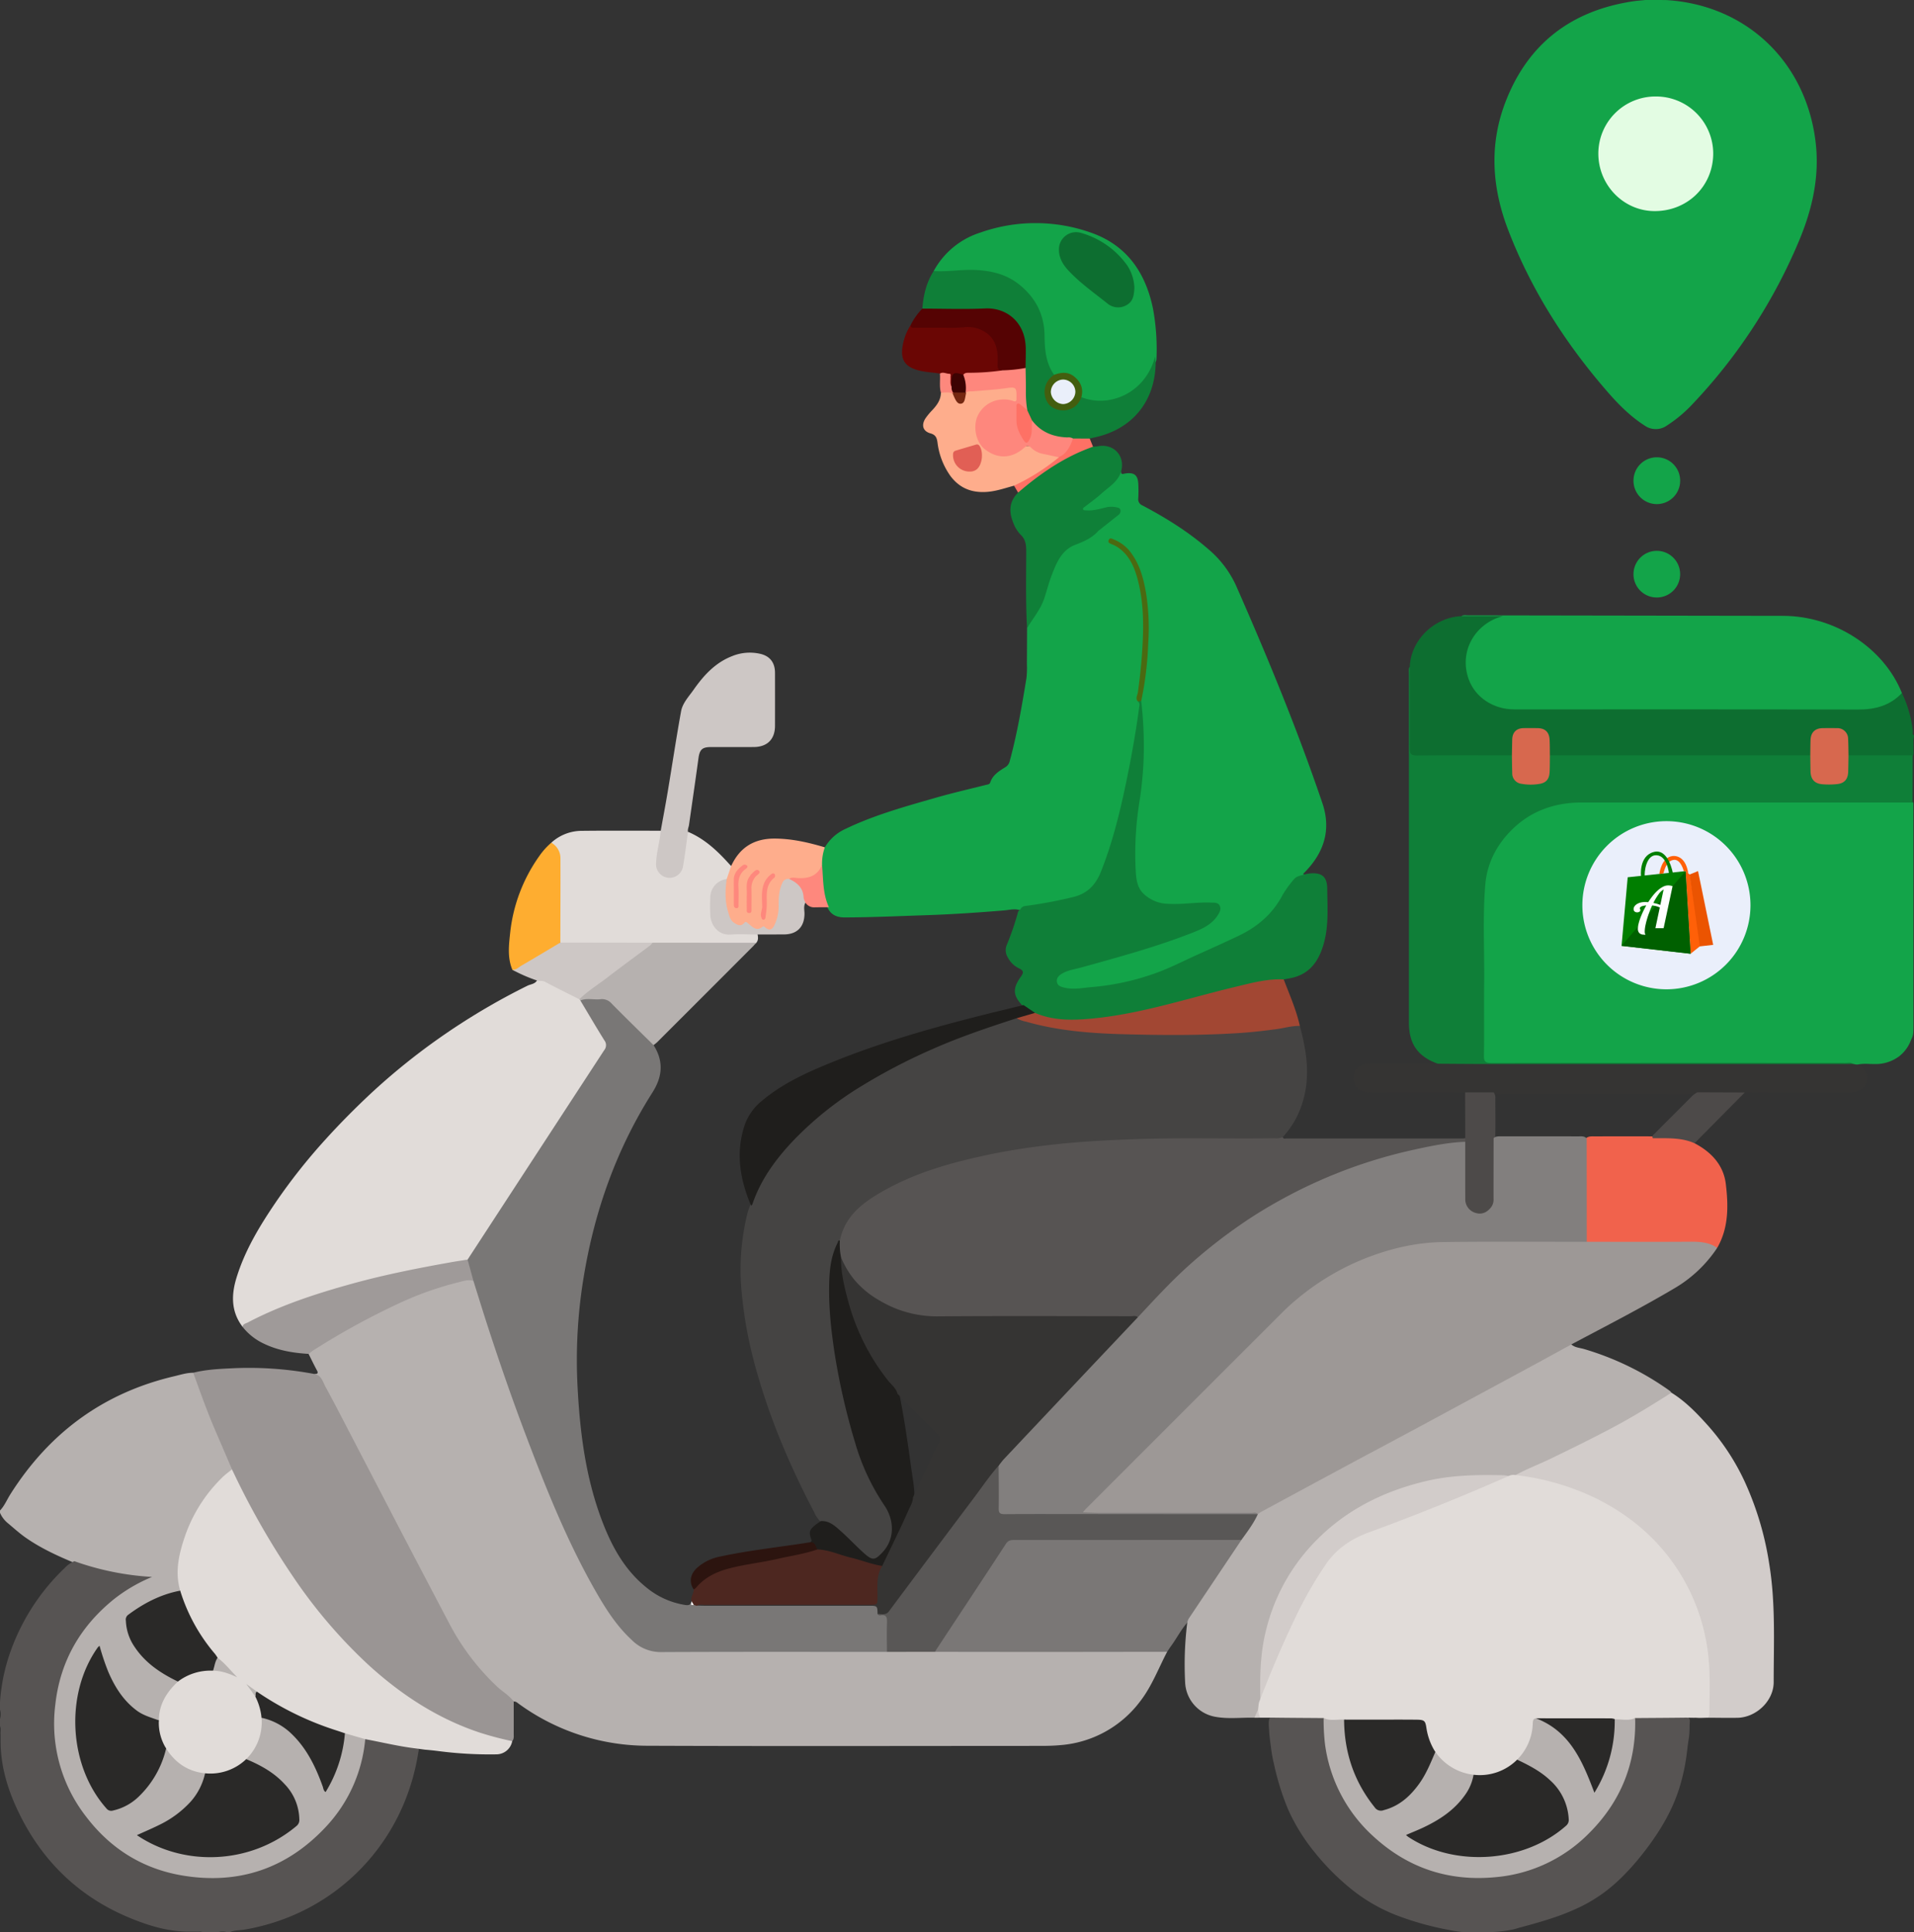 <svg xmlns="http://www.w3.org/2000/svg" width="812.542" height="820.132" viewBox="0 0 812.542 820.132">
  <rect x="0" y="0" width="812.542" height="820.132" fill="#333333" stroke="none"/>
  <g id="Group_1417" data-name="Group 1417" transform="translate(-987.02 -112.942)">
    <path id="Path_2194" data-name="Path 2194" d="M1799.21,551.52a6.576,6.576,0,0,1-.713,2.4c-.315.672-.56,1.387-.9,2.054a15.753,15.753,0,0,1-4.3,5.283,16.778,16.778,0,0,1-10.237,3.318c-2.552.022-5.126-.363-7.658.274a3.372,3.372,0,0,1-2.589.034,23.806,23.806,0,0,0-3.994-.121q-73.476-.009-146.953-.006c-5.566,0-5.607-.039-5.608-5.514q0-32.239-.011-64.479c-.017-10.964,3.323-20.731,10.752-28.8a39.175,39.175,0,0,1,24.585-12.667,89.833,89.833,0,0,1,11.218-.55q65.6.024,131.208.02c1.571,0,3.172-.222,4.7.389a1.112,1.112,0,0,1,.57.756c.052,31.4.005,62.8.035,94.2C1799.32,549.226,1799.32,550.382,1799.21,551.52Z" fill="#13a449"/>
    <path id="Path_2195" data-name="Path 2195" d="M987.022,754.065c1.915-2,2.935-4.584,4.389-6.883,16.472-26.05,39.453-43.037,69.578-50.109,2.658-.624,5.279-1.491,8.056-1.483.994.386,1.183,1.331,1.478,2.18,4.278,12.317,9.272,24.343,14.676,36.2a3.741,3.741,0,0,1,.593,2.606c-2.414,2.953-5.479,5.26-7.906,8.238-8.876,10.894-14.447,23.021-14.742,37.3-.042,2.016.991,3.88.579,5.9-.769.889-1.9.974-2.921,1.263a57.939,57.939,0,0,0-17.443,8.418,4.691,4.691,0,0,0-2.081,5.152c1.06,6.41,4.556,11.349,9.348,15.469a45.772,45.772,0,0,0,9.964,6.595,3.678,3.678,0,0,1,2.1,1.671,2.4,2.4,0,0,1-.979,1.918,21.21,21.21,0,0,0-6.668,13.726,1.73,1.73,0,0,1-.408.889c-4.92.095-8.7-2.443-12.164-5.488-6.7-5.885-10.047-13.751-12.684-22.005a9.1,9.1,0,0,0-.709-2.119c-.039-.064-.131-.095-.321-.225a42.6,42.6,0,0,0-6.459,13.376c-5.594,19.039-2.531,36.517,9.577,52.351a3.5,3.5,0,0,0,4.316,1.369c6.808-2,11.286-6.779,15.109-12.405,2.7-3.967,4.2-8.484,6.061-12.838.456-.3.793-.064,1.047.287a22.745,22.745,0,0,0,14.911,9.612,1.688,1.688,0,0,1,.854.493c.509,2.019-.415,3.755-1.175,5.483-3.361,7.641-9.6,12.4-16.609,16.331a78.053,78.053,0,0,1-10.005,4.622,53.483,53.483,0,0,0,20.051,7.739c16.266,2.59,31.065-.956,44.345-10.824a5.79,5.79,0,0,0,2.45-6.258,23.365,23.365,0,0,0-8.335-14.384,45.56,45.56,0,0,0-11.191-7c-.907-.4-1.911-.668-2.341-1.719a2.415,2.415,0,0,1,.823-1.739,19.4,19.4,0,0,0,5.2-13.516,3.7,3.7,0,0,1,.439-2.148c1.91-.922,3.571.136,5.192.808,6.221,2.58,10.61,7.264,14.271,12.746a70.109,70.109,0,0,1,7.759,16.551,19.886,19.886,0,0,0,2.967-5.13,57.851,57.851,0,0,0,4.433-15.782,4.2,4.2,0,0,1,1.147-2.94,17.683,17.683,0,0,1,8.651,2.556,4.35,4.35,0,0,1,.263,2.921,66.949,66.949,0,0,1-132.39-.039c-2.9-19.725,2.191-37.452,14.882-52.942,6.519-7.957,14.667-13.714,23.7-18.112a117.246,117.246,0,0,1-30.218-6.5c-7.124-2.959-14.111-6.171-20.48-10.608-2.8-1.95-5.293-4.25-7.905-6.415a11.771,11.771,0,0,1-3.066-4.167C987.022,754.732,987.022,754.4,987.022,754.065Z" fill="#b6b1af"/>
    <path id="Path_2196" data-name="Path 2196" d="M1018.59,775.574a118.027,118.027,0,0,0,32.987,6.68,67.659,67.659,0,0,0-16.077,9.358c-14.413,11.6-22.984,26.477-25.014,44.968a64.17,64.17,0,0,0,13.045,47.361c10.457,13.767,24.3,22.371,41.416,25.122,23.682,3.808,43.949-3.154,60.33-20.643a62.478,62.478,0,0,0,16.793-37.311,2.308,2.308,0,0,1,2.357-.326c6.1,1.351,12.24,2.52,18.4,3.551,1.23.206,2.38.545,1.791,2.238-5.983,38.971-35.276,68.85-73.887,75.388-2.073.351-4.244.169-6.21,1.114h-1a6.507,6.507,0,0,0-4,0h-6.5c-.832-.525-1.754-.138-2.626-.258h-2.72c-8.735.091-16.934-2.337-24.9-5.57-21.241-8.621-36.994-23.318-47.205-43.773-4.931-9.878-8.307-20.313-8.3-31.563q0-1.395,0-2.788c-.129-1.181.289-2.4-.258-3.553v-3a6.507,6.507,0,0,0,0-4v-3a79.479,79.479,0,0,1,3.892-19.98,91.121,91.121,0,0,1,23.441-36.992A12.435,12.435,0,0,1,1018.59,775.574Z" fill="#575453"/>
    <path id="Path_2197" data-name="Path 2197" d="M1704.12,849.568c-.046.456-.106.912-.183,1.368q-.22,1.289-.377,2.588a10.713,10.713,0,0,0-.158,1.256c-.166,1.351-.327,2.7-.519,4.051-.108.756-.225,1.511-.358,2.264a83.757,83.757,0,0,1-2.7,11.121,72.06,72.06,0,0,1-4.312,10.453,91.09,91.09,0,0,1-5.733,9.692c-2.07,3.074-4.29,6.047-6.631,8.92a105.04,105.04,0,0,1-7.268,8.084,70.689,70.689,0,0,1-8.237,7.084,65.4,65.4,0,0,1-9.9,5.914,96.737,96.737,0,0,1-11.954,4.764c-4.475,1.482-9.021,2.74-13.573,3.96-1.106.3-2.241.707-3.369.9a55.622,55.622,0,0,1-10.487,1.042c-3.61-.068-7.263.2-10.863-.094a53.229,53.229,0,0,1-5.816-.935,125.945,125.945,0,0,1-22.478-6.4,72.816,72.816,0,0,1-18.581-10.889,102.283,102.283,0,0,1-15.236-15.26,81.855,81.855,0,0,1-11.438-18.3,109.781,109.781,0,0,1-6.063-19.354,54.719,54.719,0,0,1-1.145-5.949c-.346-2.812-.826-5.735-.962-8.554-.068-1.412-.44-4.007.37-5.289.594-.941,2.393-.716,3.34-.705,6.305.075,12.617-.349,18.91.242,1.726.768,1.306,2.365,1.3,3.7a58.843,58.843,0,0,0,7.02,28.577c10.455,19.561,26.687,31.561,48.63,34.857,19.905,2.99,37.8-2.248,53.08-15.618,12.805-11.2,19.859-25.419,21.876-42.22.258-2.151.026-4.328.114-6.491.043-1.061-.065-2.23,1.221-2.769,6.9-.614,13.8-.256,20.7-.2a1.926,1.926,0,0,1,2.054,1.867,6.926,6.926,0,0,1-.041.934c-.056.755-.045,1.51-.064,2.266C1704.26,847.487,1704.22,848.528,1704.12,849.568Z" fill="#575453"/>
    <path id="Path_2198" data-name="Path 2198" d="M1585.5,395.9c.48-11.3,10.318-20.922,21.925-21.447,5.822-.328,11.648-.085,17.472-.127a.678.678,0,0,1,.65.467c-.536,1.03-1.7,1.09-2.652,1.444-12.835,4.777-16.995,19.7-8.315,30.277,3.768,4.592,8.971,6.44,14.783,6.754.915.049,1.832.021,2.748.021q72.088,0,144.178.035c6.065.008,11.558-1.216,16.142-5.412a2.326,2.326,0,0,1,2-.827,48.929,48.929,0,0,1,4.632,16.249c.075.582-.388,1.356.5,1.712v.5c-.547,1.85-.107,3.746-.265,5.612-.074.875.3,1.814-.346,2.616a4.422,4.422,0,0,1-2.645.561q-10.991.041-21.98,0a5.862,5.862,0,0,1-2.445-.389c-.931-.542-.942-1.488-1.01-2.392-.074-.992-.029-1.988-.039-2.982-.046-4.6-1.213-5.782-5.711-5.8-1.243-.005-2.486-.021-3.729.006-3.523.079-4.888,1.423-5.079,5.005-.062,1.158.016,2.321-.052,3.479-.058.979,0,2.025-1,2.667a8.757,8.757,0,0,1-3.695.426q-51.222.012-102.443,0a9.669,9.669,0,0,1-3.7-.382c-.958-.513-.984-1.459-1.061-2.367-.071-.828-.029-1.66-.046-2.491-.1-5.08-1.36-6.336-6.355-6.343-1.329,0-2.66-.05-3.986.024-2.789.156-4.011,1.394-4.17,4.222-.079,1.41.02,2.825-.054,4.235-.052.982.005,2.029-1,2.674a7.392,7.392,0,0,1-3.195.427q-18.116.018-36.229,0c-.666,0-1.332-.016-2-.076-1.339-.121-2.064-.636-2.057-2.188.057-11.826.012-23.653.036-35.48A2.536,2.536,0,0,1,1585.5,395.9Z" fill="#0d6e30"/>
    <path id="Path_2199" data-name="Path 2199" d="M1609.05,933.074a2.244,2.244,0,0,1,3,0Z" fill="#575453"/>
    <path id="Path_2200" data-name="Path 2200" d="M1618.05,933.074a1.689,1.689,0,0,1,2.5,0Z" fill="#575453"/>
    <path id="Path_2201" data-name="Path 2201" d="M1462.96,313.069c-.061,1.5.936.971,1.679.855,3.868-.6,5.477.661,5.623,4.532a55.457,55.457,0,0,1-.019,5.992,2.842,2.842,0,0,0,1.855,3.063c9.944,5.266,19.468,11.171,27.984,18.6a44.16,44.16,0,0,1,11.765,15.589c13.319,30.26,25.921,60.8,36.557,92.124,3.887,11.446.61,21.2-7.7,29.547-.214.215-.613.377-.172.74,0,.251-.008.56-.259.647-3.949,1.363-6.143,4.678-7.886,8-4.825,9.2-12.41,15.15-21.652,19.159-9.175,3.98-18.1,8.5-27.288,12.437a101.735,101.735,0,0,1-37.324,8.4c-2.4.07-4.764.861-7.194.122-1.745-.53-3.453-1.1-3.725-3.183-.264-2.015,1.1-3.209,2.612-4.2a12.777,12.777,0,0,1,3.967-1.469c14.691-3.785,29.178-8.262,43.611-12.916a117.29,117.29,0,0,0,10.911-4.351,15.337,15.337,0,0,0,6.939-5.541c.649-.989,1.311-2.059.751-3.256-.6-1.276-1.91-1.144-3.067-1.2-5.836-.284-11.631.786-17.472.5-4.489-.22-8.571-1.414-11.688-4.819-3.043-3.324-3.187-7.6-3.379-11.751-.483-10.445.751-20.776,2.159-31.106a130.4,130.4,0,0,0,.9-30.137c-.285-2.969-.033-5.973-.386-8.946.633-5.2,1.589-10.363,2.045-15.59,1.075-12.315,1.587-24.605-1.763-36.7-1.353-4.886-3.387-9.406-7.284-12.857a9.627,9.627,0,0,0-4.908-2.586c9.445,5.014,11.7,14.078,13.019,23.427,1.866,13.208.683,26.386-1.251,39.51-.216,1.463-.775,2.926-.209,4.432a8.327,8.327,0,0,1,.33,5.1c-2.746,18.39-6.068,36.665-11.328,54.533a109.821,109.821,0,0,1-6.375,16.808,12.953,12.953,0,0,1-7.869,6.829,95.582,95.582,0,0,1-19.257,4.2,39.414,39.414,0,0,0-6.484,1.576c-2.165-.62-4.31,0-6.442.175-11.253.941-22.511,1.691-33.8,2.057s-22.563.9-33.857.921c-3.063.007-5.551-.889-7.073-3.72a22.791,22.791,0,0,1-2.616-9.818c-.2-2.9-.477-5.8-.622-8.707.094-2.633-.362-5.4,1.874-7.5a19.415,19.415,0,0,1,8.765-7.838c12.2-5.857,25.179-9.443,38.106-13.158,7.106-2.042,14.322-3.7,21.494-5.507.729-.184,1.557-.176,1.843-1.035,1.06-3.18,3.707-4.81,6.323-6.429a4.08,4.08,0,0,0,1.957-2.662c3.149-11.576,5.155-23.38,7.093-35.2a39.166,39.166,0,0,0,.189-5.981c.04-5.08.049-10.16.07-15.24a15.782,15.782,0,0,1,2.238-4.669,34.672,34.672,0,0,0,5.578-11.879,58.155,58.155,0,0,1,4.884-12.253,14.759,14.759,0,0,1,8.1-7.391,23.569,23.569,0,0,0,9.006-5.489,77.7,77.7,0,0,1,7.735-6.29c.592-.443,1.358-.938,1.144-1.778-.251-.985-1.258-.955-2.065-1.055a11.061,11.061,0,0,0-3.946.415,23.441,23.441,0,0,1-7.133,1c-.817-.059-1.82.045-2.156-.892-.344-.96.51-1.493,1.154-2,3.39-2.68,6.778-5.355,10.022-8.221a17.379,17.379,0,0,0,4.448-5.29C1462.23,313.371,1462.45,313.018,1462.96,313.069Z" fill="#13a449"/>
    <path id="Path_2202" data-name="Path 2202" d="M1482.5,814.034c-3.711,7.061-6.5,14.641-11.444,21.009a46.806,46.806,0,0,1-33.954,18.608c-4,.374-7.978.315-11.965.317-54.32.02-108.64.153-162.959-.059a92.94,92.94,0,0,1-54.871-17.77c-.665-.476-1.27-1.113-2.209-.99-7.32-4.964-13.2-11.385-18.632-18.282a102.33,102.33,0,0,1-10.033-16.091q-15.519-29.665-31.089-59.3c-4.082-7.733-8.1-15.5-12.153-23.251-3.241-6.2-6.5-12.392-9.717-18.6-.756-1.458-2.2-2.135-2.947-3.49,1.056-.028,1.8-.157,1.046-1.537-1.252-2.3-2.374-4.665-3.551-7,.135-1.744,1.731-2.095,2.837-2.787,5.7-3.567,11.462-7.049,17.381-10.25,11.924-6.448,24.065-12.41,37.092-16.366a66.9,66.9,0,0,1,10.188-2.345c1.092-.153,2.172-.291,2.944.775,2.042,4.579,3.252,9.444,4.75,14.2,5.681,18.044,11.966,35.876,18.64,53.568,7,18.556,14.515,36.905,23.656,54.532,4.49,8.657,9.345,17.11,15.555,24.7a46.018,46.018,0,0,0,5.59,5.706,16.206,16.206,0,0,0,11.165,4.121c32.074-.152,64.149-.017,96.228-.113q10.046-.126,20.085-.01c25.948-.148,51.9-.027,77.843-.065,5.655-.008,11.311-.02,16.966.013C1480.17,813.272,1481.46,813.082,1482.5,814.034Z" fill="#b6b1af"/>
    <path id="Path_2203" data-name="Path 2203" d="M1685.53,112.942l8.552.013c33.924,1.906,59.3,25.837,63.634,59.644,1.916,14.961-1.266,28.972-6.965,42.567a229.346,229.346,0,0,1-44.986,69.05,57.3,57.3,0,0,1-11.055,9.313,8.178,8.178,0,0,1-9.567-.008c-6.173-3.96-11.238-9.127-15.987-14.61-17.738-20.478-32.138-43.01-41.89-68.391-6.914-18-8.113-36.217-1.106-54.357,9.571-24.779,28-38.736,54.158-42.671C1682.04,113.232,1683.79,113.121,1685.53,112.942Z" fill="#13a449"/>
    <path id="Path_2204" data-name="Path 2204" d="M1538.84,548.385c2.842,10.629,4.549,21.313,1.229,32.164a37.624,37.624,0,0,1-8.483,15.019c-.911,1.541-2.458,1.19-3.817,1.194-10.743.037-21.488.125-32.23-.009-11.907-.148-23.817.009-35.7.6-26.765,1.339-53.236,4.662-78.774,13.369a107.629,107.629,0,0,0-18.481,8.179c-8.4,4.769-15.908,10.455-18.449,20.536-2.661,3.528-3.316,7.741-3.871,11.93-1.412,10.671-.334,21.293,1.12,31.857a256.315,256.315,0,0,0,10.765,46.194c2.3,6.887,4.981,13.595,9.381,19.515a22.887,22.887,0,0,1,4.683,12.467c.309,5.287-2.284,9.268-5.781,12.791-1.467,1.478-3.407,1.372-5.44-.244a82.607,82.607,0,0,1-7.64-6.817,43.974,43.974,0,0,0-6.047-5.591,18.017,18.017,0,0,0-5.854-2.7,11.844,11.844,0,0,1-2.805-4.081c-9.9-18.839-18.27-38.317-24.124-58.807a182.167,182.167,0,0,1-6.823-36.49,98.567,98.567,0,0,1,2.555-31.178,19.921,19.921,0,0,1,1.172-3.55c4.713-13.811,13.7-24.652,24.208-34.348a158.688,158.688,0,0,1,30.3-21.475c17.656-9.911,36.345-17.359,55.615-23.434,1.182-.373,2.338-.934,3.646-.623,13.109,3.9,26.551,5.339,40.165,6.033,12.5.637,24.984.373,37.472.351a226.426,226.426,0,0,0,38.53-3.263C1536.53,547.771,1537.82,547.106,1538.84,548.385Z" fill="#454443"/>
    <path id="Path_2205" data-name="Path 2205" d="M1343.56,639.566c2.163-10.913,10.327-16.608,19.129-21.519,13.7-7.644,28.66-11.78,43.9-14.99,8.34-1.757,16.753-3.039,25.221-4.049,12.36-1.474,24.748-2.127,37.187-2.564,19.73-.693,39.452-.085,59.175-.374a6.615,6.615,0,0,0,3.409-.5c.292.948,1.095.574,1.672.575q37.525.027,75.052,0a5.2,5.2,0,0,0,.738-.1,1.207,1.207,0,0,1,.211,1.463c-2.619,1.2-5.491,1.121-8.252,1.526A209.089,209.089,0,0,0,1502,642.156a198.682,198.682,0,0,0-25.946,24.5c-1.483,1.691-3.182,3.181-4.711,4.833a2.072,2.072,0,0,1-1.734.839c-28.963-.055-57.925.213-86.881-.114-14.453-.163-26.242-6.539-35.318-17.816a22.521,22.521,0,0,1-3.868-7.774C1342.96,644.271,1342.25,641.914,1343.56,639.566Z" fill="#575453"/>
    <path id="Path_2206" data-name="Path 2206" d="M1089.98,676.082c-4.9-6.443-4.8-13.523-2.558-20.823,3.579-11.657,9.822-21.949,16.607-31.94a245.982,245.982,0,0,1,21.473-27.09c5.827-6.42,11.926-12.566,18.219-18.493a275.307,275.307,0,0,1,29.728-24.138,283.331,283.331,0,0,1,37.46-22.261c1.372-.684,3.156-.683,4.06-2.231a2.756,2.756,0,0,1,3.065-.165c5.056,2.523,10.24,4.8,15.113,7.682a5.583,5.583,0,0,1,.788.781c3.489,5.57,6.751,11.278,10.216,16.862a3.99,3.99,0,0,1-.2,4.816c-6.831,10.544-13.737,21.039-20.582,31.574-11.6,17.861-23.315,35.652-34.875,53.541-.9,1.387-1.652,2.909-3.1,3.862-4.626,1.464-9.473,1.747-14.207,2.638-22.542,4.242-44.745,9.675-66.079,18.268C1099.93,671.049,1094.97,673.592,1089.98,676.082Z" fill="#e1dcd9"/>
    <path id="Path_2207" data-name="Path 2207" d="M1120.53,696.127c2.974.522,3.508,3.291,4.627,5.335,3.912,7.148,7.621,14.406,11.385,21.635q10.14,19.476,20.26,38.962,10.622,20.344,21.313,40.652a101.082,101.082,0,0,0,19.862,26.018c2.31,2.21,5.215,3.761,7.124,6.419.005,4.491.029,8.982,0,13.472-.007,1.14.2,2.349-.626,3.349a3.9,3.9,0,0,1-2.917-.015,117.9,117.9,0,0,1-41.156-18.085,165.574,165.574,0,0,1-28.382-24.746,245.723,245.723,0,0,1-26.6-34.944c-5.875-9.206-11.123-18.771-16.192-28.433-1.528-2.912-3.3-5.767-3.716-9.148q-3.477-8.1-6.958-16.189c-3.522-8.138-6.494-16.485-9.5-24.819,5.258-1.337,10.662-1.615,16.026-1.873A149.863,149.863,0,0,1,1120.53,696.127Z" fill="#9a9594"/>
    <path id="Path_2208" data-name="Path 2208" d="M1799.02,433.542q-.027,10.006-.054,20.012-70.236,0-140.47,0c-11.26,0-21.317,3.439-29.415,11.343-6.521,6.365-10.717,14.177-11.505,23.43-1.2,14.123-.3,28.284-.491,42.427-.136,10.079.078,20.164-.1,30.242-.046,2.653.807,3.119,3.24,3.116q75.108-.1,150.217-.034c1.047,0,2.175-.359,3.136.407-1.143,1.173-2.635.869-4.013.873-10.995.031-21.991.017-32.987.017q-67.222,0-134.446-.022c-1.6,0-3.369.474-4.731-.92-8.5-3.055-12.26-8.424-12.261-17.494q0-73.93,0-147.862c0-1.064-.248-2.174.358-3.177.021,11.494.111,22.989.007,34.482-.022,2.436.471,3.265,3.118,3.235,13.409-.152,26.821-.07,40.232-.071.839.39.79,1.194.863,1.918.083.826.02,1.659.048,2.488.082,2.432-.623,5.3,2.326,6.534a11.567,11.567,0,0,0,10.119-.314c1.87-.989,1.976-3.1,2.132-5.046.15-1.865-.5-3.828.639-5.579h110.542c1.209,1.447.692,3.18.72,4.789.094,5.366,1.649,6.96,7.037,7a16.185,16.185,0,0,0,3.231-.185c2.857-.557,4.162-2.034,4.31-4.944.072-1.411-.029-2.828.051-4.238.049-.877-.128-1.876.88-2.42Z" fill="#0f7f38"/>
    <path id="Path_2209" data-name="Path 2209" d="M1794.43,407.087c-5.09,5.393-11.424,7.034-18.7,7.015-48.626-.126-97.252-.063-145.878-.068-8.909,0-16.531-5.106-19.316-12.751-4.283-11.758,2.595-23.7,14.425-26.828h-17.534c.828-.585,1.776-.34,2.669-.339q66.959.087,133.916.216C1766,374.391,1786.75,387.947,1794.43,407.087Z" fill="#13a449"/>
    <path id="Path_2210" data-name="Path 2210" d="M1471.5,410.482a166.609,166.609,0,0,1,1.008,24.864,158.552,158.552,0,0,1-1.783,18.014,138.389,138.389,0,0,0-1.573,29.028c.207,3.382.479,6.977,3.163,9.721a15.429,15.429,0,0,0,10.521,4.44c6.073.4,12.107-.764,18.181-.506,1.419.06,3.042-.165,3.79,1.294s-.013,2.833-.878,4.161c-2.357,3.62-5.954,5.441-9.767,6.959-15.675,6.24-31.929,10.634-48.152,15.135-2.624.728-5.391,1.068-7.82,2.414-1.428.792-2.752,1.888-2.479,3.679.261,1.716,1.772,2.136,3.337,2.494,3.909.893,7.808.024,11.62-.293a106.3,106.3,0,0,0,26.863-5.875c6.044-2.151,11.724-5.112,17.554-7.737,5.986-2.7,11.979-5.377,17.9-8.212,7.991-3.828,14.414-9.341,18.581-17.359a44.665,44.665,0,0,1,4.827-6.619c1.02-1.3,2.708-1.413,4.138-1.969.981-.166,1.957-.415,2.945-.483,4.856-.336,6.94,1.592,6.984,6.436.07,7.8.7,15.649-1.449,23.3-1.88,6.7-5.215,12.216-12.4,14.33-1.5.442-3.078.641-4.62.952a2.255,2.255,0,0,1-1.367.547c-11.725.832-22.889,4.336-34.173,7.238-13.637,3.507-27.218,7.246-41.222,9.072a80.541,80.541,0,0,1-21.164.275,26.8,26.8,0,0,1-7.184-2.059,22.489,22.489,0,0,1-5.754-3.912c-4.09-4.32-4.353-7.286-.687-12.379,1.286-1.787,1.068-2.57-.815-3.477a10.414,10.414,0,0,1-4.76-4.627,5.828,5.828,0,0,1-.564-5.049,114.892,114.892,0,0,0,4.81-13.912,1.769,1.769,0,0,1,1.04-1.322,2.5,2.5,0,0,1,2.188-1.566,191.568,191.568,0,0,0,20.478-3.845c6.033-1.539,9.433-5.292,11.633-10.847,5.124-12.941,8.331-26.392,11.1-39.975,2.047-10.052,3.829-20.149,5.163-30.325a1.72,1.72,0,0,0-.666-1.863A.983.983,0,0,1,1471.5,410.482Z" fill="#0f7f38"/>
    <path id="Path_2211" data-name="Path 2211" d="M1383.4,227.975a34.289,34.289,0,0,1,19.74-16.3,70.435,70.435,0,0,1,47.255.1c15.023,5.324,22.946,16.913,26.09,32.115a94.75,94.75,0,0,1,1.475,21.625,4.887,4.887,0,0,1-.325,1.162c-.21-.147-.217-.424-.336-.585-.242-.326-.162.1-.171.149-1.763,10.438-15.528,20.522-29.119,16.58a3.434,3.434,0,0,1-2.137-1.15c-.144-2.811-.106-5.623-2.557-7.744a6.938,6.938,0,0,0-6.636-1.838,3.255,3.255,0,0,1-2.429.081c-3.382-3.654-4.346-8.188-4.359-12.919-.014-5.051-.3-10.028-2.507-14.644-4.345-9.077-11.484-14.4-21.513-15.918-6.336-.96-12.625-.08-18.937.019C1385.73,228.733,1384.41,229.041,1383.4,227.975Z" fill="#13a449"/>
    <path id="Path_2212" data-name="Path 2212" d="M1279.09,465.994c7.045,2.978,12.452,8.055,17.474,13.626.274.3.567.589.852.883a7.447,7.447,0,0,1-1.949,5.9c-4.726,1.936-6.216,4.155-6.231,9.332-.006,1.828-.087,3.661.041,5.485.339,4.828,3.265,7.583,8.065,7.627,2.743.025,5.486-.016,8.229.017,1.064.013,2.184-.136,3.083.683.241,1.409.345,2.785-.873,3.865a6.11,6.11,0,0,1-2.678.44c-13.684-.005-27.367.062-41.051-.024-11.574.066-23.147.031-34.721.027-1.4,0-2.844.189-4.165-.514-1.122-1.044-.885-2.44-.89-3.734-.032-8.374-.068-16.749,0-25.123.042-4.9.385-9.829-3.23-13.859a19.265,19.265,0,0,1,13.106-5.042c11.121-.123,22.244-.044,33.366-.047.78.773.486,1.7.351,2.591-.422,2.8-.911,5.587-1.374,8.379a13.018,13.018,0,0,0-.229,3.229,5.33,5.33,0,0,0,4.494,4.958,5.1,5.1,0,0,0,5.333-3.643c1.075-3.432,1.144-7.055,1.782-10.572C1278.16,468.956,1277.99,467.3,1279.09,465.994Z" fill="#e1dcd9"/>
    <path id="Path_2213" data-name="Path 2213" d="M1597.41,564.435c7.079.041,14.157.116,21.236.118q76.347.015,152.694,0c.749,0,1.5-.044,2.246-.068l1.828.365c3.126,1.3,4.672,3.88,4.076,6.808-.606,2.977-3.09,4.876-6.613,4.885-11.892.029-23.784.006-35.676.015-3.159,0-6.318.048-9.477.074a8.917,8.917,0,0,1-3.355.735c-5.606-.036-11.212.056-16.818-.04-27.715.1-55.431.021-83.146.044a30.791,30.791,0,0,1-3.243-.071c-3.122.122-6.244.046-9.367.043a4.143,4.143,0,0,1-2.8-.761q-19.746-.013-39.491-.031a19.136,19.136,0,0,1-2.744-.094,6.006,6.006,0,0,1-5.207-6.29,5.774,5.774,0,0,1,5.611-5.606c3.493-.154,7-.077,10.495-.086Q1587.528,564.446,1597.41,564.435Z" fill="#353433"/>
    <path id="Path_2214" data-name="Path 2214" d="M1279.09,465.994c-.689,4.893-1.254,9.807-2.111,14.67a5.761,5.761,0,0,1-11.426-1.443c.129-3.965,1.2-7.809,1.75-11.722.092-.651.147-1.308.218-1.963.995-5.533,2.048-11.056,2.975-16.6,1.9-11.349,3.6-22.732,5.65-34.053.644-3.562,3.3-6.3,5.344-9.209,4.243-6.053,9.151-11.432,16.252-14.21a19.859,19.859,0,0,1,12.21-.968c4.086,1.023,6.066,3.83,6.075,8.025q.025,11.238,0,22.476c0,5.675-3.237,8.966-8.97,9.015-6.077.052-12.154.008-18.231.013-3.723,0-4.787,1.068-5.294,4.775-1.289,9.431-2.662,18.85-4.013,28.273C1279.39,464.048,1278.86,464.963,1279.09,465.994Z" fill="#cdc7c5"/>
    <path id="Path_2215" data-name="Path 2215" d="M1383.4,227.975c6.076.417,12.112-.787,18.189-.432,6.412.375,12.452,1.8,17.673,5.823,7.24,5.583,11.091,12.965,11.2,22.04.073,5.933.513,11.62,4.077,16.625-.114.9-.821,1.408-1.354,2.028-2.969,3.449-2.757,8.214.485,10.865,3.294,2.692,8.174,1.851,10.869-1.875.43-.6.71-1.338,1.544-1.521,11.951,4.671,27.221-1.725,31.318-17.257l.231,2.414c-.12,16.625-10.006,28.646-26.3,31.988-.569.117-1.129.282-1.692.425-2.109,1.251-4.371.587-6.583.534a23.666,23.666,0,0,0-4.944-.543,17.98,17.98,0,0,1-13.361-7.307,23.046,23.046,0,0,1-2.315-5.309c-1.22-5.719-.487-11.5-.609-17.258-.124-3.983.119-7.968-.51-11.948a14.443,14.443,0,0,0-14.281-12.476c-8.318-.041-16.637.007-24.955-.027-1.2-.005-2.533.291-3.5-.827C1379.01,238.259,1380.28,232.837,1383.4,227.975Z" fill="#0f7f38"/>
    <path id="Path_2216" data-name="Path 2216" d="M1462.96,313.069c-1.358,4.439-5.3,6.6-8.434,9.44-2.2,2-4.656,3.72-7.012,5.548-.334.259-.8.488-.726.922.107.652.733.518,1.211.562,2.869.263,5.6-.511,8.33-1.188a9.733,9.733,0,0,1,4.431-.125c.757.161,1.747.256,1.951,1.29a2.169,2.169,0,0,1-1.062,2.11c-2.641,2.133-5.308,4.234-7.968,6.345-.064.051-.168.06-.218.118-2.669,3.106-6.181,4.65-9.962,6.087-5.707,2.169-7.928,7.535-9.951,12.767-1.254,3.243-2.113,6.637-3.2,9.944-1.559,4.72-4.806,8.475-7.315,12.652-.617-10.8-.38-21.616-.356-32.426.006-2.741-.194-5.155-2.383-7.223a14.755,14.755,0,0,1-3.2-5.293c-1.869-4.619-1.613-8.91,2.149-12.585a3.322,3.322,0,0,1,1.167-1.858c8.359-6.861,17.143-13.047,27.3-17.023,1.054-.413,2.12-1.023,3.343-.59.657-.06,1.325-.065,1.97-.188C1459.81,301.053,1464.81,306.431,1462.96,313.069Z" fill="#0f8038"/>
    <path id="Path_2217" data-name="Path 2217" d="M1089.98,676.082c.2-1.239,1.354-1.372,2.189-1.811,14.2-7.452,29.356-12.36,44.746-16.594,13.746-3.782,27.727-6.521,41.755-9.02,2.28-.406,4.575-.732,6.862-1.095,1.56,2.8,2.858,5.679,2.467,9.017-2.345-.69-4.58.184-6.756.711a139.206,139.206,0,0,0-25.718,9.252,312.976,312.976,0,0,0-35.318,19.437c-.764.482-1.461,1.069-2.189,1.607-6.647-.393-13.13-1.476-19.188-4.441A24.858,24.858,0,0,1,1089.98,676.082Z" fill="#9f9a99"/>
    <path id="Path_2218" data-name="Path 2218" d="M1426.43,542.851c7.826,3.383,16.055,3.178,24.25,2.4,20.8-1.968,40.579-8.634,60.763-13.443,6.752-1.609,13.481-3.512,20.544-3.161,2.49,6.508,5.326,12.9,6.853,19.737-3.332-.1-6.524.894-9.781,1.342-5.67.78-11.356,1.4-17.052,1.75-15.872.97-31.777.856-47.656.441-14.083-.368-28.158-1.439-41.823-5.365a12.577,12.577,0,0,1-3.932-1.439A10.172,10.172,0,0,1,1426.43,542.851Z" fill="#a24733"/>
    <path id="Path_2219" data-name="Path 2219" d="M1417.5,319.086c-3.829,1.03-7.544,2.365-11.6,2.644-6.531.45-11.683-1.685-15.537-6.959a30.786,30.786,0,0,1-5.358-14.052c-.274-1.881-.726-3.214-2.962-3.83-3.273-.9-4.005-3.569-2.074-6.469a27.883,27.883,0,0,1,2.868-3.435c1.961-2.111,3.61-4.351,3.62-7.406,1.556-1.181,3.18-.826,4.813-.219.987.6,1.235,1.7,1.762,2.626.413.723.891,1.491,1.875,1.351.873-.125,1.066-.939,1.3-1.644.283-.851.236-1.817.886-2.546,2.512-1.474,5.366-.819,8.042-1.169,3.2-.419,6.451-.648,9.677-.995,1.371-.148,3.057-.6,3.909.834a6.269,6.269,0,0,1,.19,5.1c-.417,1.339-1.59.9-2.549.7a12.126,12.126,0,0,0-8.512.818,11.208,11.208,0,0,0-4.7,15.415c3.145,5.789,10.261,8.076,15.592,4.352,3.272-2.285,5.676-2.928,8.9-.247,1.716,1.427,4.233,1.373,6.436,1.808.882.174,1.859.05,2.546.822.387.91-.254,1.411-.826,1.862a80.5,80.5,0,0,1-16.363,10.294A4.089,4.089,0,0,1,1417.5,319.086Z" fill="#fead8c"/>
    <path id="Path_2220" data-name="Path 2220" d="M1295.53,486.042q.945-2.769,1.888-5.538c3.713-8.006,9.87-11.747,18.8-11.638,7.253.088,14.12,1.678,20.965,3.72a20.407,20.407,0,0,0-1.176,7.467c-1.373,4.5-3.615,6.105-8.5,6.2-1.8.034-3.626-.254-5.4.282-2.38.559-3.012,2.469-3.3,4.5a41.788,41.788,0,0,0-.609,7.2,15.574,15.574,0,0,1-1.893,7.677c-.864,1.671-2.088,2.593-4.056,1.7a1.888,1.888,0,0,0-1.441-.275c-2.327.973-4.21.106-5.983-1.33a2.208,2.208,0,0,0-2.347-.172,4.045,4.045,0,0,1-5.218-1.811C1294.24,498.323,1293.18,492.314,1295.53,486.042Z" fill="#fead8c"/>
    <path id="Path_2221" data-name="Path 2221" d="M1221.05,470.626a7.509,7.509,0,0,1,3.892,6.788c.043,11.864-.019,23.728-.042,35.591a3.437,3.437,0,0,1-1.775,1.663c-5.2,3.115-10.385,6.253-15.6,9.34-.921.545-1.83,1.227-2.984.558-2.2-5.214-1.482-10.618-.914-15.972a68.666,68.666,0,0,1,12.288-32.239A30.23,30.23,0,0,1,1221.05,470.626Z" fill="#fead30"/>
    <path id="Path_2222" data-name="Path 2222" d="M1204.54,524.566c1.644.093,2.713-1.116,3.962-1.84,5.5-3.189,10.937-6.472,16.4-9.72l39.14.059c.275.93-.407,1.39-.983,1.822-9.713,7.288-19.383,14.634-29.153,21.847a2.137,2.137,0,0,1-.925.35c-4.9-2.471-9.825-4.885-14.671-7.455-1.137-.6-2.266-.151-3.341-.523A68.3,68.3,0,0,1,1204.54,524.566Z" fill="#cdc7c5"/>
    <path id="Path_2223" data-name="Path 2223" d="M1386.03,271.512c-3.091-.519-6.243-.587-9.3-1.426-5.469-1.5-7.47-4.468-6.56-10.089a23.442,23.442,0,0,1,3.368-8.931,177.25,177.25,0,0,0,23.2-.08,13.116,13.116,0,0,1,14.526,13.023c.069,2.109-.513,4.385,1.377,6.091-.329,1.172-1.353,1.1-2.219,1.14-3.385.147-6.742.772-10.148.558a12.1,12.1,0,0,0-3.918.514c-.329.01.1.041-.237.039-3.868-.026-3.868-.026-4.525,3.726a2.126,2.126,0,0,1-.387.882c-1.243.377-1.289-.735-1.216-1.283C1390.41,272.569,1388.43,271.873,1386.03,271.512Z" fill="#6a0604"/>
    <path id="Path_2224" data-name="Path 2224" d="M1609,576.583h12.116a3.624,3.624,0,0,1,.72,2.585c.005,5.579.1,11.158-.042,16.736.083,8.488.072,16.978.012,25.466-.029,4.113-2.964,7.272-6.61,7.343-3.685.071-6.758-2.965-6.855-7.1-.168-7.155-.065-14.315-.042-21.472a3.586,3.586,0,0,1,.754-2.572q0-.762,0-1.522Q1609.019,586.312,1609,576.583Z" fill="#4d4a49"/>
    <path id="Path_2225" data-name="Path 2225" d="M1412.69,270.129c-1.724.11-2.246-.7-2.187-2.391.112-3.211.171-6.387-1.3-9.473-2-4.209-7.322-7.141-13.073-6.4a71.114,71.114,0,0,1-8.694.167c-3.9.019-7.8.025-11.7-.012-.824-.008-1.931.422-2.2-.954a27.594,27.594,0,0,1,5.039-7.131c8.894.005,17.8.338,26.677-.075,9.014-.419,17.017,5.745,17.219,16.785.052,2.824-.044,5.651-.072,8.476A11.848,11.848,0,0,1,1412.69,270.129Z" fill="#550303"/>
    <path id="Path_2226" data-name="Path 2226" d="M1680.48,316.814a9.9,9.9,0,1,1,19.808.256,9.905,9.905,0,1,1-19.808-.256Z" fill="#13a449"/>
    <path id="Path_2227" data-name="Path 2227" d="M1680.48,356.562a9.9,9.9,0,1,1,9.886,9.98A9.854,9.854,0,0,1,1680.48,356.562Z" fill="#13a449"/>
    <path id="Path_2228" data-name="Path 2228" d="M1417.5,319.086a89.46,89.46,0,0,0,19.048-12.043c2.524-2.267,4.057-5.28,6.005-7.98l7.089.034,1.4,3.448c-12,4.206-22.26,11.257-31.807,19.472Q1418.372,320.55,1417.5,319.086Z" fill="#fe7165"/>
    <path id="Path_2229" data-name="Path 2229" d="M1386.03,271.512c1.351-.876,2.685.1,4.032.08.81-.009.453.877.493,1.395.1,1.369-.288,2.79.444,4.091a2.978,2.978,0,0,1,.838,2.344,1.007,1.007,0,0,1-.37.612c-1.6-.9-3.337-.36-5.014-.456C1385.71,276.922,1386.26,274.2,1386.03,271.512Z" fill="#fd887d"/>
    <path id="Path_2230" data-name="Path 2230" d="M1522.08,835.075q-.027.738-.053,1.477c-.71,1.875-.339,4.244-2.5,5.457-5.554-.142-11.147.634-16.658-.407a15.5,15.5,0,0,1-12.719-14.366,144.53,144.53,0,0,1,.888-25.608c-.684-.855-.15-1.613.292-2.271,7.419-11.023,14.469-22.295,22.263-33.066,2.585-3.571,4.921-7.3,7.217-11.066,1.991-1.833,4.484-2.866,6.818-4.107,18.219-9.686,36.339-19.559,54.51-29.333q28.248-15.194,56.449-30.473c4.4-2.368,8.75-4.812,13.2-7.073.71-.36,1.357-1.039,2.291-.666,1.573,1.39,3.652,1.415,5.515,1.983a121.459,121.459,0,0,1,36.344,17.752,4.15,4.15,0,0,1,.638.749c-1.612,2.237-4.1,3.338-6.329,4.724-16.708,10.414-34.3,19.139-52.214,27.261a51.913,51.913,0,0,1-8.511,3.494l-1.472.046a5.416,5.416,0,0,1-2.936.206c-16.39-.744-32.4.982-47.771,7.129a91.7,91.7,0,0,0-26.563,16.065c-14.548,12.7-23.346,28.6-26.77,47.544a92.1,92.1,0,0,0-1.3,19.139A14.35,14.35,0,0,1,1522.08,835.075Z" fill="#b6b1af"/>
    <path id="Path_2231" data-name="Path 2231" d="M1163.47,855.038c-7.213-.867-14.27-2.6-21.4-3.929l-8.622-2.489c-.823.557-1.613.125-2.376-.128-12.425-4.1-24.327-9.3-35.086-16.87-1.229-.749-2.157-1.886-3.377-2.65,1.685,1.006,2.514,2.7,3.481,4.294a18.3,18.3,0,0,1,2.281,6.432,2.624,2.624,0,0,1-.32,2.329,21.842,21.842,0,0,1-6.518,17.564,3.069,3.069,0,0,1-1.409,1.954c-4.156,3.047-8.675,5.036-13.975,4.69a3.115,3.115,0,0,1-2.075-.635c-7.278-.739-12.662-4.451-16.529-10.539-2.849-2.268-4.46-8.485-3.086-11.907.02-6.81,3.326-12.01,8.089-16.494.266-1.217,1.337-1.627,2.241-2.162a21.5,21.5,0,0,1,12.337-3.1,19.662,19.662,0,0,1,9.111,2.379c-2.42-2.156-4.666-4.653-7.1-6.952a79.464,79.464,0,0,1-15.02-24.89c-.449-1.227-1.088-2.463-.6-3.853-2.408-8.166-.426-16.015,2.206-23.629a63.991,63.991,0,0,1,15.592-24.36c1.281-1.282,2.788-2.338,4.191-3.5a330.382,330.382,0,0,0,25.6,45.061,214.558,214.558,0,0,0,32.1,37.721c13.874,12.7,29.337,22.883,47.316,28.9a138.938,138.938,0,0,0,13.951,3.689,6.853,6.853,0,0,1-6.634,5.595,169.281,169.281,0,0,1-24.974-1.423c-1.8-.228-3.606-.408-5.414-.558" fill="#e1dcd9"/>
    <path id="Path_2232" data-name="Path 2232" d="M1514.04,766.557q-11.219,16.725-22.42,33.46a6.918,6.918,0,0,0-.571,1.612c-2.624,2.981-4.411,6.539-6.724,9.735-.632.872-1.216,1.779-1.822,2.67q-22.992.031-45.984.059-26.241,0-52.481-.051c-.375-1.316.49-2.224,1.108-3.176,9.21-14.183,18.577-28.264,27.868-42.393,1.457-2.215,3.334-2.663,5.73-2.659q33.366.057,66.733.023c8.331,0,16.662-.013,24.994.014C1511.69,765.854,1512.99,765.59,1514.04,766.557Z" fill="#7a7776"/>
    <path id="Path_2233" data-name="Path 2233" d="M1519.53,842.01l2.5-5.457q0,2.727-.009,5.454Z" fill="#d1cbc9"/>
    <path id="Path_2234" data-name="Path 2234" d="M1654.09,683.575c-5.1,2.791-10.185,5.6-15.3,8.368q-24.667,13.344-49.352,26.656c-9.879,5.321-19.8,10.568-29.68,15.883q-18.663,10.036-37.292,20.134c-.508.275-.965.645-1.446.97l-.41.031a12.9,12.9,0,0,1-2.492.115q-33.862.006-67.725-.016c-1.285,0-3.113.571-3.69-.73-.656-1.482,1.122-2.387,2.064-3.33,27.192-27.235,54.315-54.54,81.659-81.622,17.05-16.886,37.522-27.122,61.474-30.04a83.529,83.529,0,0,1,10.208-.647c19.659.025,39.318.094,58.981-.028,15.741-.1,31.478-.057,47.214-.019,2.982.007,5.8.647,7.715,3.285a55.367,55.367,0,0,1-18.37,17.288C1683.42,668.284,1668.69,675.819,1654.09,683.575Z" fill="#9d9896"/>
    <path id="Path_2235" data-name="Path 2235" d="M1629.53,739.538c5.038-2.909,10.5-4.921,15.724-7.441,8.76-4.226,17.487-8.515,26.082-13.067,8.656-4.584,16.986-9.722,25.248-14.972,5.953,3.664,10.75,8.67,15.361,13.782a97.507,97.507,0,0,1,15.917,24.328,131.491,131.491,0,0,1,10.23,34.486c2.742,16.689,1.91,33.5,1.9,50.272-.007,7.969-7.429,14.983-15.408,15.118-4.164.07-8.33-.018-12.495-.035q-.012-8.124-.027-16.246c-.057-18.751-5.318-35.833-16.627-50.877a84.517,84.517,0,0,0-27.437-23.4,106.065,106.065,0,0,0-34.038-11.348C1632.49,739.9,1631.01,739.736,1629.53,739.538Z" fill="#d2ccca"/>
    <path id="Path_2236" data-name="Path 2236" d="M1716.02,642.584c-3.612-2.521-7.693-2.63-11.911-2.6-14.49.1-28.98.033-43.471.029-.942-.912-.882-2.109-.884-3.264q-.03-18.807,0-37.614a5.167,5.167,0,0,1,.623-3.123c1.052-.87,2.328-.749,3.554-.75,8.1-.01,16.2-.041,24.3,0,4.695.265,9.454-.48,14.086.847,1.5.429,3.117.635,4.1,2.082,7.091,3.712,12.286,9.245,13.254,17.27C1720.78,624.683,1720.94,634.049,1716.02,642.584Z" fill="#f1624c"/>
    <path id="Path_2237" data-name="Path 2237" d="M1706.42,598.192c-5.693-2.552-11.753-2.079-17.747-2.152-.51-1.035.381-1.517.9-2.047,5.3-5.36,10.644-10.669,15.96-16.01a12.936,12.936,0,0,1,2.017-1.424l20.169.074q-9.528,9.62-19.055,19.24C1707.91,596.639,1707.17,597.419,1706.42,598.192Z" fill="#4d4a49"/>
    <path id="Path_2238" data-name="Path 2238" d="M1730.14,497.151a35.682,35.682,0,1,1-35.728-35.673A35.677,35.677,0,0,1,1730.14,497.151Z" fill="#eaeffb"/>
    <path id="Path_2239" data-name="Path 2239" d="M1074.08,865.6a21.972,21.972,0,0,0,17.459-6.01c6.121,2.549,11.852,5.709,16.382,10.682a22.087,22.087,0,0,1,6.171,14.864,3.235,3.235,0,0,1-1.188,2.819c-19.63,16.506-47.937,17.331-67.77,3.9,3.266-1.488,6.492-2.849,9.619-4.409a43.758,43.758,0,0,0,13.159-9.756A26.757,26.757,0,0,0,1074.08,865.6Z" fill="#2a2928"/>
    <path id="Path_2240" data-name="Path 2240" d="M1054.46,843.156a20.627,20.627,0,0,0,3.086,11.907,41.378,41.378,0,0,1-11.694,20.49A22.827,22.827,0,0,1,1035,881.4a2.546,2.546,0,0,1-2.824-.918c-16.056-18.06-17.7-48.607-3.626-68.343a5.475,5.475,0,0,1,.737-.648,102.233,102.233,0,0,0,3.724,11.1c2.784,6.431,6.407,12.214,12.174,16.459C1047.99,841.12,1051.3,841.95,1054.46,843.156Z" fill="#2a2928"/>
    <path id="Path_2241" data-name="Path 2241" d="M1063.52,788.085a75.386,75.386,0,0,0,14.765,26.833,18.24,18.24,0,0,1,1.1,1.63,8.265,8.265,0,0,1-1.9,5.494,22.9,22.9,0,0,0-14.932,4.62c-7.3-3.512-13.91-7.9-18.462-14.82a20.951,20.951,0,0,1-3.636-11,2.521,2.521,0,0,1,.878-2.434C1048.01,793.423,1055.24,789.638,1063.52,788.085Z" fill="#2a2928"/>
    <path id="Path_2242" data-name="Path 2242" d="M1098.05,842.029a24.9,24.9,0,0,0-2.606-8.95c-.113-.807-.776-1.761.584-2.171a129.547,129.547,0,0,0,34.355,16.675c1.024.336,2.042.691,3.064,1.038a56.416,56.416,0,0,1-8.2,24.939c-.945-.6-.941-1.576-1.224-2.363-3.122-8.681-7.094-16.832-14.1-23.15A26.287,26.287,0,0,0,1098.05,842.029Z" fill="#2a2928"/>
    <path id="Path_2243" data-name="Path 2243" d="M1672.5,842.119l8.678.039c.549,19.179-6.144,35.557-19.666,48.978a63.236,63.236,0,0,1-39.106,18.506c-20.08,2.04-37.621-3.671-52.458-17.36a64.092,64.092,0,0,1-20.479-39.424,90.428,90.428,0,0,1-.537-10.7l8.693-.043a18.873,18.873,0,0,1,1.056,6.321,54.216,54.216,0,0,0,12.35,30.97,3.121,3.121,0,0,0,3.739,1.074,23.866,23.866,0,0,0,12.194-8.237,49.05,49.05,0,0,0,7.966-14.029c.3-.84.275-2.06,1.637-2.143,1.29,1.371,2.48,2.855,3.889,4.09a22.893,22.893,0,0,0,12.217,5.492c.752,1.055.207,2.084-.092,3.1-1.722,5.849-5.592,10.15-10.2,13.857a56.145,56.145,0,0,1-14.733,8.32,7.82,7.82,0,0,0-1.6.692c-.146.1-.218.244-.255.7a54.389,54.389,0,0,0,12.964,5.831c18.928,5.163,36.237,1.919,51.823-10.139a3.821,3.821,0,0,0,1.615-3.841c-1.031-10.6-7.936-16.571-16.495-21.33-1.773-.986-4-1.3-5.15-3.28,4.322-4.816,6.736-10.363,6.415-16.929-.084-1.723,1.185-1.029,1.872-1.033,8.636-.048,17.273-.031,25.91-.031,1.91,0,3.821-.022,5.73.012.706.013,1.528-.274,2.029.548a3.637,3.637,0,0,1-2.607.62q-13.734.024-27.468-.005a6.184,6.184,0,0,1-2.595-.356c5.341,1.112,9.4,4.687,12.948,8.83,5.1,5.961,8.436,12.935,10.87,20.357a2.127,2.127,0,0,1,.12,1.057c5.4-8.478,7.472-17.981,8.094-27.9A3.933,3.933,0,0,1,1672.5,842.119Z" fill="#b6b1af"/>
    <path id="Path_2244" data-name="Path 2244" d="M1771.76,433.548c-.044,2.329-.067,4.659-.137,6.987-.093,3.081-1.567,4.866-4.618,5.2a33.074,33.074,0,0,1-6.478.062c-3.249-.293-4.821-2.189-4.893-5.5-.049-2.247-.069-4.494-.1-6.741.033-2.158.035-4.316.106-6.473.107-3.271,1.909-5.046,5.145-5.09,1.994-.027,3.988-.035,5.981,0a4.554,4.554,0,0,1,4.83,4.593C1771.72,428.9,1771.71,431.225,1771.76,433.548Z" fill="#d7684e"/>
    <path id="Path_2245" data-name="Path 2245" d="M1644.99,433.55c-.033,2.33-.011,4.662-.113,6.988-.139,3.176-1.53,4.764-4.637,5.175a22.315,22.315,0,0,1-7.454-.116,4.435,4.435,0,0,1-3.785-4.566c-.077-2.494-.094-4.989-.138-7.484.043-2.24.077-4.479.131-6.719.073-3.034,1.776-4.779,4.77-4.84,1.993-.04,3.988-.029,5.981,0,3.182.04,4.925,1.645,5.116,4.843C1644.99,429.063,1644.95,431.309,1644.99,433.55Z" fill="#d7684e"/>
    <path id="Path_2246" data-name="Path 2246" d="M1471.5,410.482l-1.457.142c-1.134-1.265-.139-2.553.033-3.788,1.063-7.638,1.821-15.283,2.123-23.007.329-8.424-.031-16.727-2.189-24.872-1.444-5.448-3.645-10.554-8.638-13.836a17.027,17.027,0,0,0-2.209-1.122c-.815-.378-2-.624-1.473-1.837s1.58-.473,2.368-.163a16.758,16.758,0,0,1,7.577,6.242c3.426,4.882,4.856,10.508,5.887,16.253a95.825,95.825,0,0,1,.944,21.611A141.594,141.594,0,0,1,1471.5,410.482Z" fill="#4b6911"/>
    <path id="Path_2247" data-name="Path 2247" d="M1338.92,498.008c-1.983.014-3.966.006-5.949.049a4.368,4.368,0,0,1-4.016-1.984,2.315,2.315,0,0,1-1.346-1.979c-.234-3.337-2.145-5.473-4.854-7.093a1.44,1.44,0,0,1-.7-.983c1.007-.866,2.232-.511,3.315-.423,4.748.386,8.615-.775,10.648-5.541C1336.54,486.108,1336.27,492.294,1338.92,498.008Z" fill="#fe887d"/>
    <path id="Path_2248" data-name="Path 2248" d="M1264.49,556.553c4.3,6.792,3.832,13.266-.478,20.053-15.1,23.774-24.413,49.764-29.056,77.494a215.611,215.611,0,0,0-2.805,46.267c1.013,20.672,3.568,41.111,11.407,60.505,4.005,9.908,9.324,18.977,17.813,25.809A34.1,34.1,0,0,0,1278,794.173c1.528.225,2.286-.148,2.572-1.6.073.071.145.141.22.21.268.571.611,1.04,1.344.993.646.034,1.283.1,1.931.092q35.976-.008,71.939,0c3.5,0,3.5.022,4.671,3.193,4.036.989,3.741,4.136,3.651,7.226-.068,2.323.005,4.649-.026,6.973a3.979,3.979,0,0,1-.771,2.813c-31.98,0-63.961-.078-95.94.079a17.246,17.246,0,0,1-12.289-5.06c-6.267-5.751-10.833-12.812-15.032-20.1-12.125-21.036-21.139-43.485-29.723-66.117-5.983-15.774-11.51-31.712-16.717-47.759-2-6.161-3.9-12.356-5.838-18.536q-1.234-4.508-2.467-9.017,28.971-44.439,57.977-88.855a3.35,3.35,0,0,0,.071-4.228c-3.48-5.574-6.793-11.252-10.17-16.891a.836.836,0,0,1,.633-.932,5,5,0,0,1,1.72-.24c8.893-.4,8.893-.4,15.213,5.916q5.823,5.823,11.639,11.654C1263.36,554.741,1264.31,555.379,1264.49,556.553Z" fill="#797776"/>
    <path id="Path_2249" data-name="Path 2249" d="M1363.54,814.07c0-4.236-.113-8.475.037-12.705.074-2.1-.4-3.2-2.7-2.811a1.136,1.136,0,0,1-1.293-.523c3.989-.168,5.6-3.345,7.6-6.018q20.386-27.162,40.757-54.336a11.574,11.574,0,0,1,1.917-2.292c.934-.74,1.5-.408,1.792.665.44,5.075.1,10.154.2,15.227.067,3.192.274,3.517,3.391,3.458,19.463-.37,38.907.825,58.37.619,14.9-.158,29.8-.038,44.7-.016.886,0,1.832-.3,2.665.29l.043-.043c-1.806,3.99-4.45,7.447-6.986,10.972q-48.09.009-96.181.005c-1.536,0-2.761.057-3.789,1.633-9.76,14.951-19.624,29.835-29.453,44.742a12.063,12.063,0,0,0-.579,1.1Z" fill="#595756"/>
    <path id="Path_2250" data-name="Path 2250" d="M1689.99,153.892a24.268,24.268,0,0,1,24.335,24.513c-.2,13.719-11.054,24.2-24.969,24.132-13.147-.069-23.843-11.086-23.8-24.515A24.242,24.242,0,0,1,1689.99,153.892Z" fill="#e3fce3"/>
    <path id="Path_2251" data-name="Path 2251" d="M1330.99,767.538c.271-.272.721-.419.52-.977-1.206-3.348-.952-4.3,1.761-6.447.71-.563,1.483-1.046,2.227-1.566,3.524-.214,5.938,2.029,8.261,4.078,3.551,3.13,6.748,6.648,10.318,9.781,3.348,2.938,4.4,2.752,7.443-.446,5.731-6.027,4.962-14.141.977-20.007a94.4,94.4,0,0,1-12.409-26.513,285.8,285.8,0,0,1-8.654-37.507c-1.626-10.523-2.766-21.056-2.36-31.7.209-5.477,1-10.909,3.584-15.885.159-.307.063-1.161.9-.785a27.845,27.845,0,0,0,.488,6.986c1.358,7.007,2.235,14.1,4.36,20.964a93.777,93.777,0,0,0,17.912,33.145,11.642,11.642,0,0,1,2.506,3.987c2.037,10.133,3.522,20.354,4.916,30.586.583,4.283,1.477,8.539,1.482,12.889.109,2.452-1.118,4.517-2.1,6.6-3.386,7.148-6.679,14.339-10.051,21.494a2.88,2.88,0,0,1-1.609,1.8,5.91,5.91,0,0,1-3.164-.388c-8-2.172-15.884-4.787-23.976-6.633C1332.88,770.166,1332.34,768.464,1330.99,767.538Z" fill="#1f1e1c"/>
    <path id="Path_2252" data-name="Path 2252" d="M1305.88,624.662c-4.661-10.925-6.6-22.062-2.887-33.726a23,23,0,0,1,7.424-10.712c8.63-7.29,18.765-11.916,29.084-16.131,23.826-9.732,48.595-16.422,73.545-22.5l8.472-2.062,4.913,3.32q-3.92,1.131-7.836,2.265c-12,3.913-23.965,7.911-35.518,13.021a247.089,247.089,0,0,0-30.482,15.872,143.055,143.055,0,0,0-29.033,23.3c-7.224,7.669-13.387,16.054-16.913,26.128C1306.48,623.917,1306.38,624.407,1305.88,624.662Z" fill="#1f1e1c"/>
    <path id="Path_2253" data-name="Path 2253" d="M1520.98,755.628q-38.679-.03-77.359-.06c-10.065-.007-20.131-.043-30.195.037-1.831.015-2.452-.46-2.424-2.365.09-6.069-.011-12.142-.038-18.213.2-1.8,1.492-2.929,2.64-4.08,7.409-7.43,14.44-15.22,21.685-22.806,8.393-8.787,16.627-17.727,25.014-26.523,2.525-2.648,4.975-5.376,7.57-7.962.639-.637,1.19-1.42,2.176-1.595,6.861-7.329,13.616-14.744,21.087-21.5A221.62,221.62,0,0,1,1515.18,631.7c5.077-3.453,10.342-6.62,15.721-9.585a209.523,209.523,0,0,1,56.389-21.2c7.18-1.58,14.379-3.072,21.762-3.35,0,8.065-.021,16.13.018,24.2a5.968,5.968,0,0,0,4.106,5.9c2.627.905,4.852.148,6.8-2.246a5.515,5.515,0,0,0,1.093-3.726c-.013-8.563.014-17.127.027-25.69.971-.854,2.172-.746,3.325-.748q16.347-.03,32.695.006c1.216,0,2.535-.2,3.488.9q.016,21.926.035,43.851c-20.327.014-40.657-.15-60.981.11-12.483.159-24.447,3.227-35.93,8.1a106.674,106.674,0,0,0-26.177,16.171c-1.984,1.636-3.907,3.361-5.726,5.178q-41.821,41.77-83.6,83.583c-.465.465-.9.964-1.476,1.593a4.96,4.96,0,0,0,2.715.312q34.367.023,68.731.035C1519.12,755.1,1520.21,754.627,1520.98,755.628Z" fill="#827f7e"/>
    <path id="Path_2254" data-name="Path 2254" d="M1470.05,672.061q-11.492,12.152-22.983,24.3-16.883,17.874-33.748,35.767c-.85.9-1.572,1.928-2.354,2.9-3.813,4.26-6.99,9.011-10.418,13.566q-18.136,24.1-36.164,48.284c-1.35,1.809-3.147,1.006-4.8,1.153-.094-3.536-.094-3.536-3.683-3.536q-34.893,0-69.786,0c-.995,0-1.991-.052-2.987-.08.609-1.439,1.942-1.078,3.02-1.1,3.665-.089,7.332-.034,11-.034q28.247,0,56.494,0c.916,0,1.834-.034,2.749-.015,1.711.036,2.366-.82,2.356-2.461-.013-2.249-.038-4.5.025-6.749a8.455,8.455,0,0,1,2.761-6.46c2.654-5.525,5.33-11.04,7.954-16.579,1.456-3.075,2.779-6.213,4.257-9.277a8.717,8.717,0,0,0,.893-3.329c3.752-7.8,7.25-15.722,11.078-23.487.757-1.535.111-2.483-.91-3.5-4.435-4.4-8.828-8.849-13.277-13.238-1.181-1.165-2.177-2.5-3.457-3.568-.595-2.482-2.667-3.956-4.127-5.807a93.041,93.041,0,0,1-16.884-33.731c-1.638-6.063-3.11-12.168-3.006-18.522a37.91,37.91,0,0,0,5.8,9.737,38.9,38.9,0,0,0,10.726,8.727,47.191,47.191,0,0,0,24.411,6.636c27.4-.214,54.81-.082,82.215-.06C1468.16,671.592,1469.22,671.2,1470.05,672.061Z" fill="#353433"/>
    <path id="Path_2255" data-name="Path 2255" d="M1264.49,556.553c-5.919-5.838-11.882-11.631-17.723-17.546a5.368,5.368,0,0,0-4.789-1.965c-2.842.356-5.773-.624-8.569.547-.143-.169-.285-.338-.428-.506,3.452-3.463,7.632-6,11.477-8.959,6.143-4.73,12.417-9.29,18.622-13.941a6.684,6.684,0,0,0,.961-1.119l43.97.013c-.427.5-.822,1.034-1.286,1.5q-20.262,20.281-40.543,40.543C1265.66,555.639,1265.06,556.077,1264.49,556.553Z" fill="#b6b1af"/>
    <path id="Path_2256" data-name="Path 2256" d="M1468.6,235.08c-.171,2.9-.419,5.6-3.022,7.169a7.121,7.121,0,0,1-8.59-.619c-5.625-4.5-11.567-8.653-16.487-13.961-2.214-2.388-3.9-5.223-3.934-8.653a7.276,7.276,0,0,1,9.3-7.239,36.134,36.134,0,0,1,19.741,13.9A18.44,18.44,0,0,1,1468.6,235.08Z" fill="#0d6e30"/>
    <path id="Path_2257" data-name="Path 2257" d="M1446.09,281.528c-2.5,7.065-10.725,6.716-13.852,2.988a8.538,8.538,0,0,1,2.308-12.484c2.932-1.076,5.819-1.4,8.461.713C1445.85,275.016,1447.07,277.895,1446.09,281.528Z" fill="#435e0f"/>
    <path id="Path_2258" data-name="Path 2258" d="M1322.05,486.016c3.447,1.575,5.987,3.818,6.126,7.972a7.052,7.052,0,0,0,.78,2.084c-.9,1.55-.382,3.239-.41,4.855-.094,5.483-3.206,8.609-8.746,8.625l-11.225.03c-3.821-.009-7.658-.24-11.459.027-5.33.375-8.339-4.169-8.544-8.12-.138-2.651-.112-5.319-.006-7.973a7.916,7.916,0,0,1,6.969-7.475c-.644,4.629-.83,9.248.553,13.787.549,1.8.891,3.726,2.7,4.877,1.441.918,2.841,1.546,4.176-.042.73-.868,1.093-.182,1.6.193,1.861,1.369,3.506,3.646,6.22,1.409.474-.39.905.191,1.281.484,1.757,1.373,2.86.643,3.686-1.105a17.72,17.72,0,0,0,1.807-7.677c0-3.474.028-6.946,1.567-10.213A2.6,2.6,0,0,1,1322.05,486.016Z" fill="#cdc7c5"/>
    <path id="Path_2259" data-name="Path 2259" d="M1442.55,299.062c-1.182,3.277-2.63,6.354-6.005,7.98-2.234-.486-4.467-.982-6.7-1.455a9.681,9.681,0,0,1-5.029-2.569c-1.164-1.182-1.942-.98-3.115.059-5.25,4.646-11.348,4.751-16.721.427-3.4-2.737-4.852-8.641-3.258-13.243a12.022,12.022,0,0,1,10.383-7.721,11.419,11.419,0,0,1,4.915.552c1.033.45,1.6.229,1.526-1-.014-.249,0-.5,0-.749.078-4.04-.37-4.222-4.392-3.647-4.659.666-9.377.925-14.072,1.335-.984.086-2.01-.142-2.9.483-.115-.079-.229-.158-.345-.236-.475-2.4-1.267-4.76-.878-7.264.763-1.028,1.9-.823,2.941-.855a99.68,99.68,0,0,0,13.8-1.032,62.366,62.366,0,0,0,9.716-1.007c.045,3.41.164,6.821.111,10.23a44.76,44.76,0,0,0,.607,7.693c-1.215.375-1.763-.673-2.528-1.218-.93-.664-1.347-.419-1.386.664-.15,4.087-.195,8.157,2.193,11.77.356.539.6,1.324,1.38,1.263.8-.062.882-.9,1.114-1.494a11.184,11.184,0,0,0,.506-3.675c.043-1.04-.264-2.189.711-3.018,3.764,5.021,8.964,7.05,15.054,7.267A3.788,3.788,0,0,1,1442.55,299.062Z" fill="#fe877d"/>
    <path id="Path_2260" data-name="Path 2260" d="M1425.12,291.337c-.267,2.623.358,5.329-.9,7.864-1.016,2.056-1.6,2.242-2.8.37-1.612-2.53-2.937-5.218-2.887-8.358.03-1.833,0-3.666.013-5.5.005-.476-.172-1.079.342-1.363.61-.337,1.134.143,1.57.468.926.691,1.78,1.478,2.664,2.226C1423.79,288.476,1424.45,289.907,1425.12,291.337Z" fill="#fe7165"/>
    <path id="Path_2261" data-name="Path 2261" d="M1398.61,313.086a6.936,6.936,0,0,1-6.991-7.435,1.449,1.449,0,0,1,1.127-1.44c2.843-.866,5.7-1.7,8.549-2.536a1.24,1.24,0,0,1,1.525.486c1.985,2.95,1.07,8.842-1.658,10.332A4.575,4.575,0,0,1,1398.61,313.086Z" fill="#e15f55"/>
    <path id="Path_2262" data-name="Path 2262" d="M1391.47,280.035c.036-.169.073-.338.109-.508a4.807,4.807,0,0,1,5.363.026l.235-.036c-.163.879-.3,1.765-.5,2.636-.223.983-.558,2-1.715,2.14-1.13.139-1.766-.746-2.257-1.6S1391.88,280.925,1391.47,280.035Z" fill="#742711"/>
    <path id="Path_2263" data-name="Path 2263" d="M1314.9,483.677c.567-.091.88.046,1.012.374a1.222,1.222,0,0,1-.161,1.407c-4.12,3.267-3.081,7.867-3.241,12.177-.058,1.558-.319,3.11-.512,4.661-.064.514-.283,1.007-.88,1.016-.625.009-.752-.589-.905-1.029-.552-1.583.4-3.057.372-4.641-.055-2.961-.39-5.962.488-8.882A9.169,9.169,0,0,1,1314.9,483.677Z" fill="#fe887d"/>
    <path id="Path_2264" data-name="Path 2264" d="M1298.54,491.208c0-1.663-.027-3.326,0-4.988.049-2.684,1.724-4.417,3.662-5.915a1.41,1.41,0,0,1,2.023.117c.415.594-.316,1.076-.738,1.39-2.638,1.962-3.167,4.656-2.978,7.733.148,2.4.05,4.821.016,7.231-.01.677.262,1.7-.932,1.618-.955-.068-1.05-.918-1.052-1.7Q1298.538,493.951,1298.54,491.208Z" fill="#fe887d"/>
    <path id="Path_2265" data-name="Path 2265" d="M1304.04,493.105c.253-2.513-.754-5.613,1.318-8.247.152-.193.212-.47.385-.634.989-.934,2.3-2.694,3.334-1.828,1.29,1.078-.815,1.884-1.439,2.79a7.473,7.473,0,0,0-1.621,4.572c.082,2.982.038,5.967.017,8.951-.005.786.2,1.85-1.108,1.753-1.094-.081-.865-1.038-.877-1.739C1304.02,496.982,1304.04,495.241,1304.04,493.105Z" fill="#fe887d"/>
    <path id="Path_2266" data-name="Path 2266" d="M1396.94,279.553l-5.363-.026a3.777,3.777,0,0,1-.577-2.448c.012-.573.038-1.146.036-1.719-.018-4.218.749-4.741,4.917-3.344A14.644,14.644,0,0,1,1396.94,279.553Z" fill="#3d0302"/>
    <path id="Path_2267" data-name="Path 2267" d="M1630.55,859.56c5.195,2.452,10.314,5.019,14.551,9.026a23.781,23.781,0,0,1,7.88,16.429,3.2,3.2,0,0,1-1.13,2.845c-17.671,15.691-47.267,17.79-67.022,4.709a11.163,11.163,0,0,1-.92-.788c2.561-1.1,4.995-2.062,7.356-3.177,6.848-3.234,13.07-7.315,17.549-13.6a20.451,20.451,0,0,0,3.856-9.353A23.334,23.334,0,0,0,1630.55,859.56Z" fill="#2a2928"/>
    <path id="Path_2268" data-name="Path 2268" d="M1522.08,835.075c-.24-10.218-.117-20.4,2.449-30.4a81.637,81.637,0,0,1,17.9-34.308c13.46-15.276,30.484-24.175,50.041-28.811,10.849-2.572,21.856-2.7,32.9-2.456a17.068,17.068,0,0,1,2.683.482c-4.023,2.547-8.533,4.049-12.889,5.843-12.583,5.182-25.237,10.193-37.872,15.247-5.393,2.157-10.864,4.126-16.2,6.413-4.69,2.01-7.693,6.064-10.5,10.035-7.906,11.173-13.672,23.515-19.159,36.005-3.073,6.995-5.912,14.08-8.772,21.159A3.54,3.54,0,0,1,1522.08,835.075Z" fill="#d2ccca"/>
    <path id="Path_2269" data-name="Path 2269" d="M1596.56,856.072c-2.078,4.79-3.969,9.665-7.059,13.955-3.848,5.342-8.5,9.514-15.074,11.215a3.159,3.159,0,0,1-3.828-1.218c-8.914-11.082-13.043-23.77-12.981-37.909,10.633-.027,21.266-.075,31.9-.065,2.346,0,3.991.642,3.861,3.672C1593.22,849.459,1595.17,852.718,1596.56,856.072Z" fill="#2a2928"/>
    <path id="Path_2270" data-name="Path 2270" d="M1077.48,822.042c.613-1.838.774-3.832,1.9-5.494,3.137,2.335,5.519,5.442,8.317,8.281C1084.41,823.331,1081.11,822.06,1077.48,822.042Z" fill="#b7b2b0"/>
    <path id="Path_2271" data-name="Path 2271" d="M1096.03,830.908c-.758.572-.357,1.456-.584,2.171-1.257-1.8-2.541-3.579-3.911-5.417Q1093.778,829.285,1096.03,830.908Z" fill="#bab6b3"/>
    <path id="Path_2272" data-name="Path 2272" d="M1672.5,842.119a57.609,57.609,0,0,1-8.617,31.73c-5.073-13.381-10.381-26.317-25.313-31.783q8.475,0,16.949,0,8.494.015,16.989.057Z" fill="#2a2928"/>
    <path id="Path_2273" data-name="Path 2273" d="M1361.53,777.587c-2.564,4.066-1.963,8.615-1.984,13.066-.016,3.417-.005,3.419-3.311,3.419q-35.1,0-70.2.016c-.97,0-2-.312-2.911.325-.6.243-1.061-.208-1.584-.346-.847-.179-.585-1.079-1-1.539l.041.042c-.464-1.813.993-3.262.949-4.995a15.636,15.636,0,0,1,6.566-6.246,41.954,41.954,0,0,1,14.149-4.647c9.844-1.665,19.613-3.69,29.334-5.958a5.713,5.713,0,0,1,2.466-.143c4.95.158,9.4,2.362,14.117,3.465C1352.65,775.094,1356.94,776.885,1361.53,777.587Z" fill="#4d2720"/>
    <path id="Path_2274" data-name="Path 2274" d="M1334.04,770.58c-5.483,1.9-11.227,2.7-16.854,3.994-6.937,1.594-14.048,2.318-20.935,4.159-5.322,1.423-10.109,3.779-13.744,8.091a5.546,5.546,0,0,1-.983.75c-2.033-3-1.569-6.406,1.336-9.112a20.66,20.66,0,0,1,9.967-4.879c12.6-2.709,25.441-4.012,38.159-6.045C1333.18,767.375,1333.24,769.351,1334.04,770.58Z" fill="#2c140f"/>
    <path id="Path_2275" data-name="Path 2275" d="M1280.54,792.528l1,1.539C1279.6,794.595,1280.77,793.1,1280.54,792.528Z" fill="#fefefe"/>
    <path id="Path_2276" data-name="Path 2276" d="M1438.25,274.041a5.278,5.278,0,0,1,5.291,5.136,5.369,5.369,0,0,1-5.214,5.276,5.513,5.513,0,0,1-5.2-5.061A5.352,5.352,0,0,1,1438.25,274.041Z" fill="#eaeffa"/>
    <path id="Path_2277" data-name="Path 2277" d="M1712.02,813.961a83.053,83.053,0,0,0-12.3-34.051c-8.856-13.866-20.924-24.042-35.606-31.224a105.64,105.64,0,0,0-34.462-9.746,5.009,5.009,0,0,0-1.571.223q-29.492,13.024-59.756,24.121c-7.473,2.733-13.639,6.73-18.2,13.26a166.162,166.162,0,0,0-13.174,22.938c-5.655,11.7-10.668,23.68-15.372,35.788a7.737,7.737,0,0,0-.319,1.924,7.858,7.858,0,0,0,.757,4.812l5.515-.027c7.131.094,14.263.126,21.4.179,2.732,1.3,5.624.513,8.447.641,4,.062,7.992.012,11.988.021,6.326.015,12.653-.047,18.979.028,3.336.039,3.771.391,4.23,3.563a26.2,26.2,0,0,0,3.306,9.358,22.832,22.832,0,0,0,16.887,10.469,22.407,22.407,0,0,0,18.37-6.48,22.642,22.642,0,0,0,6.588-15.438c.076-1.4.309-2.1,1.937-2.089,10.382.066,20.764.01,31.147.044a4.728,4.728,0,0,1,1.465.25,5.437,5.437,0,0,0,.868.173c2.69-.016,5.425.664,8.036-.539,7.152-.053,14.3-.088,21.455-.176.039,0,.07,0,.108,0v0l3.432.054a5.311,5.311,0,0,1,.95-.007c1.644.127,3.308,0,4.962-.021a2.28,2.28,0,0,0,.6-1.6C1712.74,831.584,1713.2,822.728,1712.02,813.961Z" fill="#e1dcd9"/>
    <g id="Group_1416" data-name="Group 1416">
      <g id="Group_1415" data-name="Group 1415">
        <path id="Path_2278" data-name="Path 2278" d="M1675.41,514.4l2.61-29.11,24.56-2.612,2.15,35.071Z" fill="#007e00" fill-rule="evenodd"/>
        <path id="Path_2279" data-name="Path 2279" d="M1675.41,514.4l29.321,3.349Z" fill="#007e00" fill-rule="evenodd"/>
        <path id="Path_2280" data-name="Path 2280" d="M1702.58,482.677l1.91,1.593,4.47,30.079-4.23,3.4Z" fill="#ff6008" fill-rule="evenodd"/>
        <path id="Path_2281" data-name="Path 2281" d="M1704.31,484.12l3.57-1.455,6.43,31.312-5.66.643Z" fill="#eb5401" fill-rule="evenodd"/>
        <path id="Path_2282" data-name="Path 2282" d="M1691.46,483.859s.78-6.884,5.414-7.551c0,0,5.607-1.2,6.858,7.336l-1.15-.968-.73.078s-1.244-5.121-4.158-4.858-3.981,3.614-4.5,5.778Z" fill="#ff6008" fill-rule="evenodd"/>
        <path id="Path_2283" data-name="Path 2283" d="M1675.41,514.4l27.17-31.722,2.15,35.071Z" fill="#006000" fill-rule="evenodd"/>
        <path id="Path_2284" data-name="Path 2284" d="M1683.68,484.867s-1.036-8.549,5.354-10.3,8.169,9.143,8.145,8.917-1.63.332-1.65.14-.737-7.443-5.266-7.688-5.266,7.513-4.985,8.987-1.6-.052-1.6-.052" fill="#007e00" fill-rule="evenodd"/>
        <path id="Path_2285" data-name="Path 2285" d="M1693.27,490.472a7,7,0,0,0-2.216,2.135,26.2,26.2,0,0,0-2.143,3.588q.75.145,1.5.351a12.357,12.357,0,0,1,1.453.5Zm-3.49,16.444,1.865-8.791a10.546,10.546,0,0,0-1.683-.605,9.995,9.995,0,0,0-1.562-.266q-.678,1.477-1.259,3.039t-.993,3.015q-.413,1.453-.654,2.724a12,12,0,0,0-.242,2.192,3.14,3.14,0,0,0,.109.993,2.023,2.023,0,0,0,.23.46q-.484,0-1.053-.048a2.858,2.858,0,0,1-1.053-.291,2.029,2.029,0,0,1-.811-.763,2.754,2.754,0,0,1-.327-1.465,8.892,8.892,0,0,1,.254-1.937,20.306,20.306,0,0,1,.727-2.41q.473-1.3,1.126-2.712t1.453-2.8a6.57,6.57,0,0,0-1.865.347,1.574,1.574,0,0,0-.969.9c.065,0,.133.081.206.242a1.2,1.2,0,0,1,.109.505.779.779,0,0,1-.4.686,1.78,1.78,0,0,1-.957.25,1.646,1.646,0,0,1-1.066-.351,1.27,1.27,0,0,1-.436-1.053,1.994,1.994,0,0,1,.375-1.15,3.474,3.474,0,0,1,1.029-.957,5.461,5.461,0,0,1,1.55-.642,7.787,7.787,0,0,1,1.937-.23q.532,0,1.308.073a32.182,32.182,0,0,1,1.949-2.741,18.839,18.839,0,0,1,2.119-2.268,10.324,10.324,0,0,1,2.2-1.542,4.821,4.821,0,0,1,2.2-.569,6.734,6.734,0,0,1,.9.073,3.556,3.556,0,0,1,.969.266l-3.8,17.824h-3.487Z" fill="#fff"/>
      </g>
    </g>
  </g>
</svg>
